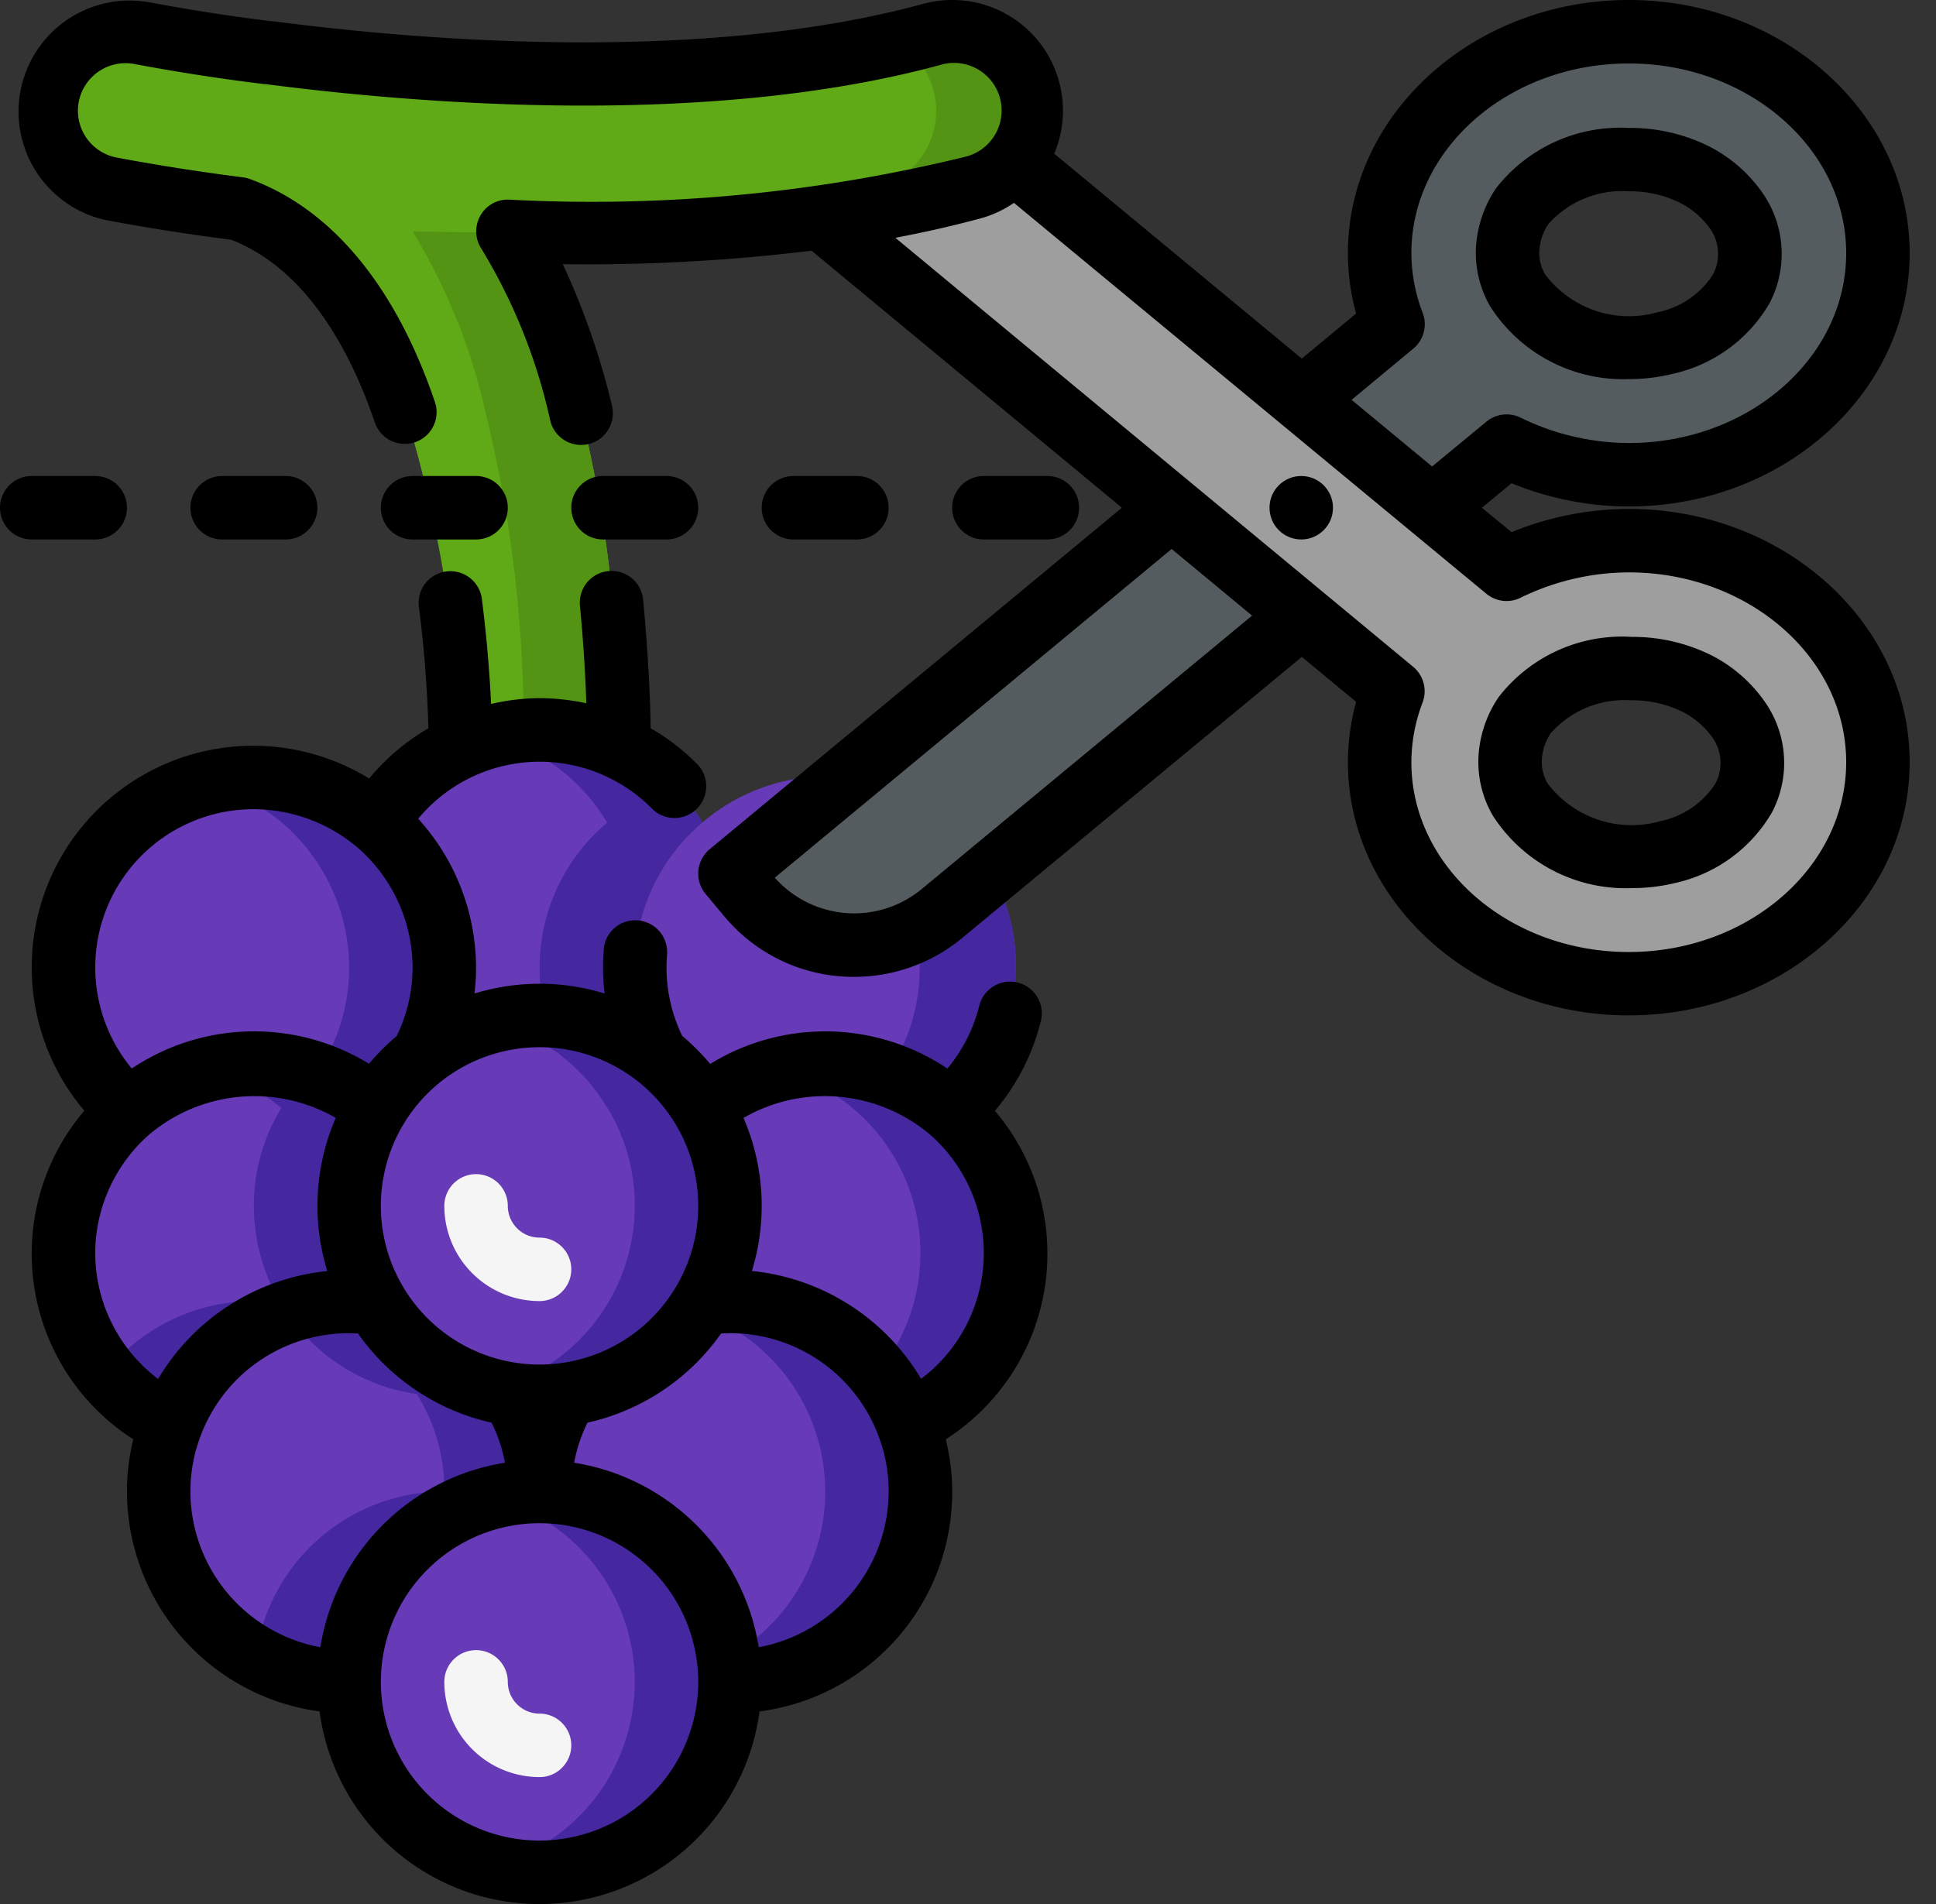<svg xmlns="http://www.w3.org/2000/svg" viewBox="0 0 61 60"><rect x="0" y="0" width="61" height="60" fill="#333333" stroke="none"/><g fill="none" fill-rule="nonzero" transform="translate(0 -1)"><circle cx="17" cy="54" r="6" fill="#673ab7"/><path fill="#4527a0" d="M17 48c-.506.003-1.01.07-1.5.2a5.992 5.992 0 0 1 0 11.606A6 6 0 1 0 17 48z"/><path fill="#673ab7" d="M17 48a6 6 0 0 0-6 6 6 6 0 1 1 .84-11.94 5.95 5.95 0 0 0 4.3 2.87v.01c.572.918.87 1.979.86 3.06z"/><path fill="#4527a0" d="M16.14 44.94v-.01a5.95 5.95 0 0 1-4.3-2.87 5.879 5.879 0 0 0-2.811.281 5.929 5.929 0 0 0 4.111 2.589v.01c.572.918.87 1.979.86 3.06a6 6 0 0 0-5.945 5.227A5.98 5.98 0 0 0 11 54a6 6 0 0 1 6-6 5.687 5.687 0 0 0-.86-3.06z"/><path fill="#673ab7" d="M29 48a5.992 5.992 0 0 1-6 6 6 6 0 0 0-6-6 5.687 5.687 0 0 1 .86-3.06v-.01a5.95 5.95 0 0 0 4.3-2.87A6.007 6.007 0 0 1 29 48z"/><path fill="#4527a0" d="M28.61 45.88a5.988 5.988 0 0 0-6.45-3.82c-.058.1-.126.187-.188.28a5.994 5.994 0 0 1 .973 10.887c.035.256.053.514.055.773a5.993 5.993 0 0 0 5.61-8.12z"/><path fill="#673ab7" d="M11 39a5.973 5.973 0 0 0 .84 3.06 5.988 5.988 0 0 0-6.45 3.82A5.99 5.99 0 0 1 8 34.5c1.416 0 2.786.5 3.87 1.41A5.823 5.823 0 0 0 11 39z"/><path fill="#4527a0" d="M11.87 35.91A6.021 6.021 0 0 0 8 34.5a5.914 5.914 0 0 0-1.5.214c.868.22 1.677.63 2.367 1.2A5.823 5.823 0 0 0 8 39a5.973 5.973 0 0 0 .84 3.06 5.97 5.97 0 0 0-5.508 2.183A5.956 5.956 0 0 0 5.39 45.88a5.988 5.988 0 0 1 6.45-3.82A5.973 5.973 0 0 1 11 39a5.823 5.823 0 0 1 .87-3.09z"/><path fill="#673ab7" d="M32 40.5a5.955 5.955 0 0 1-3.39 5.38 5.988 5.988 0 0 0-6.45-3.82c.55-.926.841-1.983.84-3.06a5.906 5.906 0 0 0-.86-3.09A6 6 0 0 1 32 40.5z"/><path fill="#4527a0" d="M29.96 36A5.98 5.98 0 0 0 26 34.5a5.878 5.878 0 0 0-1.5.215A5.949 5.949 0 0 1 29 40.5a5.93 5.93 0 0 1-1.33 3.741c.4.492.717 1.046.94 1.639A5.972 5.972 0 0 0 29.96 36z"/><path fill="#673ab7" d="M23 39c0 2.98-2.19 5.508-5.14 5.93-.57.093-1.15.093-1.72 0A5.989 5.989 0 0 1 11 39a5.823 5.823 0 0 1 .87-3.09 5.621 5.621 0 0 1 1.44-1.63c0-.01.01-.01.01-.02a6 6 0 0 1 7.37.01v.01c.582.444 1.07.998 1.44 1.63h.01c.566.93.864 2 .86 3.09z"/><path fill="#4527a0" d="M22.14 35.91h-.01a5.621 5.621 0 0 0-1.44-1.63v-.01a5.842 5.842 0 0 0-5.19-1.06c.795.199 1.54.56 2.19 1.06v.01c.582.444 1.07.998 1.44 1.63h.01c.566.93.864 2 .86 3.09a5.993 5.993 0 0 1-4.5 5.8c.21.054.424.096.64.126.57.093 1.15.093 1.72 0a5.988 5.988 0 0 0 4.28-9.02z"/><path fill="#673ab7" d="M14 31.5c0 .961-.234 1.908-.68 2.76 0 .01-.01.01-.01.02a5.621 5.621 0 0 0-1.44 1.63 6 6 0 0 0-7.83.09A5.995 5.995 0 0 1 8 25.5a5.991 5.991 0 0 1 6 6z"/><path fill="#4527a0" d="M11.87 26.91a5.973 5.973 0 0 0-5.406-1.205c.881.219 1.703.63 2.406 1.205A6.035 6.035 0 0 1 11 31.5c0 .961-.234 1.908-.68 2.76 0 .01-.01.01-.01.02a5.533 5.533 0 0 0-.544.506 6.074 6.074 0 0 1 2.1 1.124 5.621 5.621 0 0 1 1.44-1.63c0-.01.01-.01.01-.02A5.963 5.963 0 0 0 14 31.5a6.035 6.035 0 0 0-2.13-4.59z"/><path fill="#673ab7" d="M29.96 36a5.983 5.983 0 0 0-7.82-.09h-.01a5.621 5.621 0 0 0-1.44-1.63v-.01a5.965 5.965 0 0 1 1.44-7.35 6.076 6.076 0 0 1 4.54-1.43L23 28.53l.56.67a4.342 4.342 0 0 0 6.14.57l1.55-1.28A6.107 6.107 0 0 1 29.96 36z"/><path fill="#4527a0" d="m31.25 28.49-1.55 1.28c-.259.212-.54.394-.841.541a5.954 5.954 0 0 1-.909 4.533A6.026 6.026 0 0 1 29.96 36a6.107 6.107 0 0 0 1.29-7.51z"/><path fill="#673ab7" d="M20 31.5c0 .966.236 1.917.69 2.77a6 6 0 0 0-7.37-.01c.446-.852.68-1.799.68-2.76a6.035 6.035 0 0 0-2.13-4.59 6 6 0 0 1 2.69-2.39 5.985 5.985 0 0 1 4.88 0 5.917 5.917 0 0 1 2.69 2.4A5.965 5.965 0 0 0 20 31.5z"/><path fill="#4527a0" d="M22.13 26.92a5.917 5.917 0 0 0-2.69-2.4A5.835 5.835 0 0 0 17 24c-.506.003-1.01.07-1.5.2a5.917 5.917 0 0 1 3.63 2.725 5.965 5.965 0 0 0-1.93 6.092 5.951 5.951 0 0 1 3.49 1.253 5.965 5.965 0 0 1 1.44-7.35zM14 33c-.069 0-.134.015-.2.017-.112.43-.273.848-.478 1.243a6 6 0 0 1 2.18-1.05A5.988 5.988 0 0 0 14 33z"/><path fill="#9e9e9e" d="M51.32 18.04a8.762 8.762 0 0 0-3.85.9L45.12 17l-.85-.7-3.25-2.7-.84-.7-.2-.15-8.05-6.67a2.427 2.427 0 0 1-1.27.83c-1.57.421-3.168.738-4.78.95l10.19 8.44.85.7 3.06 2.54.2.16.84.7 2.87 2.38a6.274 6.274 0 0 0-.42 2.24c0 3.86 3.52 6.98 7.85 6.98s7.85-3.12 7.85-6.98-3.51-6.98-7.85-6.98zm3.62 8.12a3.746 3.746 0 0 1-2.39 1.69 4.271 4.271 0 0 1-4.65-1.65 2.422 2.422 0 0 1-.31-1.44c.047-.438.201-.857.45-1.22a4.038 4.038 0 0 1 3.37-1.47 4.625 4.625 0 0 1 2.09.49c.528.277.981.679 1.32 1.17a2.4 2.4 0 0 1 .12 2.43z"/><path fill="#545c60" d="M51.32 2c-4.33 0-7.85 3.12-7.85 6.98.002.766.144 1.525.42 2.24l-2.87 2.38 3.25 2.7.85.7 2.35-1.94a8.762 8.762 0 0 0 3.85.9c4.34 0 7.85-3.13 7.85-6.98S55.66 2 51.32 2zm3.54 8.11a3.676 3.676 0 0 1-2.39 1.7 4.266 4.266 0 0 1-4.65-1.66 2.375 2.375 0 0 1-.31-1.43c.048-.44.203-.862.45-1.23a4.049 4.049 0 0 1 3.38-1.46 4.487 4.487 0 0 1 2.08.49c.532.271.987.674 1.32 1.17.482.723.528 1.653.12 2.42zM41.02 20.4l-.84.7-.2.15-8.73 7.24-1.55 1.28a4.342 4.342 0 0 1-6.14-.57l-.56-.67 3.67-3.04 9.4-7.79.85-.7 3.06 2.54.2.16z"/><path fill="#60a917" d="M31.93 6.08a2.427 2.427 0 0 1-1.27.83c-1.57.421-3.168.738-4.78.95-3.276.413-6.58.556-9.88.43A18.83 18.83 0 0 1 18.3 14a41.775 41.775 0 0 1 1.2 9.74V24c.001.175-.02.35-.06.52a5.985 5.985 0 0 0-4.88 0 2.18 2.18 0 0 1-.06-.52 40.339 40.339 0 0 0-1.72-9.98l-.02-.02c-.97-2.86-2.62-5.47-5.23-6.42-2.42-.31-3.95-.62-4.02-.63a2.5 2.5 0 0 1 .98-4.9c.01 0 1.56.31 3.96.61h.01c4.75.62 13.78 1.36 20.88-.57a2.5 2.5 0 0 1 2.59 3.99z"/><path fill="#549414" d="M16.015 8.316c-1.026.01-2.039 0-3.015-.026A18.83 18.83 0 0 1 15.3 14a41.775 41.775 0 0 1 1.2 9.74V24.026a5.835 5.835 0 0 1 2.94.494c.04-.17.061-.345.06-.52v-.26A41.775 41.775 0 0 0 18.3 14a18.891 18.891 0 0 0-2.285-5.684zM32.41 3.84a2.494 2.494 0 0 0-3.07-1.75c-.35.095-.708.179-1.067.261a2.491 2.491 0 0 1 .657 3.729 2.427 2.427 0 0 1-1.27.83c-1.57.421-3.168.738-4.78.95-2.03.262-4.075.41-6.122.442 3.048.088 6.097-.06 9.122-.442a37.084 37.084 0 0 0 4.78-.95 2.427 2.427 0 0 0 1.27-.83c.516-.623.695-1.46.48-2.24z"/><path fill="#f5f5f5" d="M17 57a3 3 0 0 1-3-3 1 1 0 0 1 2 0c0 .552.448 1 1 1a1 1 0 0 1 0 2zM17 42a3 3 0 0 1-3-3 1 1 0 0 1 2 0c0 .552.448 1 1 1a1 1 0 0 1 0 2z"/><g fill="#000"><path d="M1 31.5A6.983 6.983 0 0 0 2.657 36 6.948 6.948 0 0 0 4.2 46.356c-.133.538-.2 1.09-.2 1.644a7.006 7.006 0 0 0 6.069 6.931 6.992 6.992 0 0 0 13.862 0 6.967 6.967 0 0 0 5.869-8.575 6.947 6.947 0 0 0 1.548-10.351A6.982 6.982 0 0 0 32.79 33.2a1 1 0 1 0-1.939-.488 5 5 0 0 1-1 1.962 6.909 6.909 0 0 0-7.474-.147 6.991 6.991 0 0 0-.881-.882 4.953 4.953 0 0 1-.479-2.561 1 1 0 0 0-.913-1.079.99.99 0 0 0-1.08.913 6.819 6.819 0 0 0 .026 1.39 6.976 6.976 0 0 0-4.1 0c.033-.268.05-.538.05-.808a7 7 0 0 0-1.824-4.7 4.975 4.975 0 0 1 7.354-.331 1 1 0 1 0 1.42-1.408 6.917 6.917 0 0 0-1.45-1.114c0-.269-.027-1.831-.235-4.038a1 1 0 1 0-1.991.188c.124 1.3.179 2.374.2 3.065A7.1 7.1 0 0 0 17 23a6.941 6.941 0 0 0-1.527.183c-.034-.731-.111-1.9-.29-3.309a1 1 0 0 0-1.985.252c.165 1.269.265 2.545.3 3.824a7 7 0 0 0-1.867 1.583A6.978 6.978 0 0 0 1 31.5zm2 9a5 5 0 0 1 1.7-3.747 5.142 5.142 0 0 1 5.879-.526 6.971 6.971 0 0 0-.267 4.827 7.016 7.016 0 0 0-5.331 3.4A4.988 4.988 0 0 1 3 40.5zM6 48a4.854 4.854 0 0 1 .326-1.764 4.977 4.977 0 0 1 4.954-3.214 7.013 7.013 0 0 0 4.208 2.809c.2.399.342.824.421 1.263a7 7 0 0 0-5.815 5.814A5 5 0 0 1 6 48zm11 11a5 5 0 1 1 0-10 5 5 0 0 1 0 10zm6.906-6.092a7 7 0 0 0-5.815-5.814c.08-.439.221-.864.421-1.263a7.011 7.011 0 0 0 4.208-2.81 4.984 4.984 0 0 1 4.958 3.224c.215.56.324 1.155.322 1.755a5 5 0 0 1-4.094 4.908zM29.3 36.751a4.962 4.962 0 0 1-.278 7.7 7.022 7.022 0 0 0-5.331-3.4 6.979 6.979 0 0 0-.264-4.823 5.131 5.131 0 0 1 5.873.523zM22 39a5 5 0 1 1-10 0 5 5 0 0 1 10 0zM8 26.5a5.079 5.079 0 0 1 3.223 1.172A5.023 5.023 0 0 1 13 31.5a4.957 4.957 0 0 1-.5 2.147 7.152 7.152 0 0 0-.874.875 6.927 6.927 0 0 0-7.475.149A4.986 4.986 0 0 1 8 26.5zM1 18h2a1 1 0 0 0 0-2H1a1 1 0 0 0 0 2zM9 18a1 1 0 0 0 0-2H7a1 1 0 0 0 0 2zM13 18h2a1 1 0 0 0 0-2h-2a1 1 0 0 0 0 2zM19 18h2a1 1 0 0 0 0-2h-2a1 1 0 0 0 0 2zM27 18a1 1 0 0 0 0-2h-2a1 1 0 0 0 0 2zM33 18a1 1 0 0 0 0-2h-2a1 1 0 0 0 0 2zM52.712 12.779a4.7 4.7 0 0 0 3.038-2.215 3.354 3.354 0 0 0-.184-3.438 4.588 4.588 0 0 0-1.679-1.495 5.564 5.564 0 0 0-2.548-.6h-.029a4.964 4.964 0 0 0-4.171 1.9 3.72 3.72 0 0 0-.619 1.679 3.365 3.365 0 0 0 .435 2.048 4.974 4.974 0 0 0 4.388 2.288c.461 0 .921-.056 1.369-.167zm-4.026-3.128a1.361 1.361 0 0 1-.179-.821c.03-.276.126-.54.28-.77a3.11 3.11 0 0 1 2.525-1.032h.018a3.545 3.545 0 0 1 1.627.374c.384.2.712.491.955.849.276.426.296.968.052 1.413a2.706 2.706 0 0 1-1.732 1.174 3.311 3.311 0 0 1-3.546-1.187z"/><path d="M51.32 16.96c4.88 0 8.85-3.58 8.85-7.98S56.2 1 51.32 1s-8.85 3.58-8.85 7.98a7.2 7.2 0 0 0 .259 1.9l-1.712 1.42-7.8-6.457a3.487 3.487 0 0 0-4.14-4.718c-6.953 1.89-15.822 1.152-20.488.543H8.54a62.88 62.88 0 0 1-3.816-.592l-.039-.007a3.5 3.5 0 0 0-1.372 6.862l.118.021c1.192.224 2.489.428 3.856.605 2.443.947 3.809 3.65 4.526 5.764a1 1 0 0 0 1.894-.642c-1.244-3.668-3.262-6.1-5.835-7.038a.994.994 0 0 0-.215-.053 67.765 67.765 0 0 1-3.857-.6l-.094-.018A1.5 1.5 0 1 1 4.3 3.031c.018 0 .037.007.056.009a65.08 65.08 0 0 0 3.974.611h.041c4.824.626 13.962 1.376 21.24-.6a1.5 1.5 0 1 1 .79 2.892 49.442 49.442 0 0 1-14.369 1.348.982.982 0 0 0-.9.511 1 1 0 0 0 .038 1.039 17.713 17.713 0 0 1 2.165 5.4 1 1 0 1 0 1.94-.484 23.232 23.232 0 0 0-1.543-4.432c2.62.034 5.238-.108 7.839-.425l9.778 8.1-12.987 10.76a1 1 0 0 0-.13 1.41l.555.665a5.3 5.3 0 0 0 4.132 1.948c1.25 0 2.46-.44 3.419-1.243l10.681-8.84 1.71 1.417a7.2 7.2 0 0 0-.259 1.9c0 4.4 3.97 7.98 8.85 7.98s8.85-3.58 8.85-7.98-3.97-7.98-8.85-7.98a9.779 9.779 0 0 0-3.693.733l-.936-.77.936-.772c1.172.48 2.426.73 3.693.732zM29.061 29a3.343 3.343 0 0 1-4.649-.342L36.917 18.3l2.534 2.1zm18.849-9.163a7.8 7.8 0 0 1 3.41-.8c3.778 0 6.85 2.683 6.85 5.98S55.1 31 51.32 31s-6.85-2.683-6.85-5.98a5.319 5.319 0 0 1 .354-1.886 1 1 0 0 0-.3-1.124L28.211 8.493a35.458 35.458 0 0 0 2.711-.618 3.458 3.458 0 0 0 1.025-.483l14.886 12.319a1 1 0 0 0 1.077.126zm-1.077-5.548-1.71 1.411-2.537-2.1 1.942-1.611a1 1 0 0 0 .3-1.124 5.319 5.319 0 0 1-.358-1.885c0-3.3 3.073-5.98 6.85-5.98s6.85 2.683 6.85 5.98-3.072 5.98-6.85 5.98a7.8 7.8 0 0 1-3.41-.8 1 1 0 0 0-1.077.129z"/><circle cx="41" cy="17" r="1"/><path d="M51.42 28.986c.462.001.922-.054 1.37-.163a4.7 4.7 0 0 0 3.038-2.216 3.352 3.352 0 0 0-.184-3.437 4.6 4.6 0 0 0-1.68-1.5 5.562 5.562 0 0 0-2.547-.6 4.919 4.919 0 0 0-4.2 1.9c-.34.5-.552 1.076-.617 1.677a3.357 3.357 0 0 0 .434 2.051 4.973 4.973 0 0 0 4.386 2.288zM48.864 24.1a3.109 3.109 0 0 1 2.526-1.032h.018a3.556 3.556 0 0 1 1.626.373 2.6 2.6 0 0 1 .955.848c.276.425.297.968.054 1.413a2.718 2.718 0 0 1-1.733 1.175 3.314 3.314 0 0 1-3.547-1.189 1.342 1.342 0 0 1-.177-.822c.029-.274.124-.537.278-.766z"/></g></g></svg>